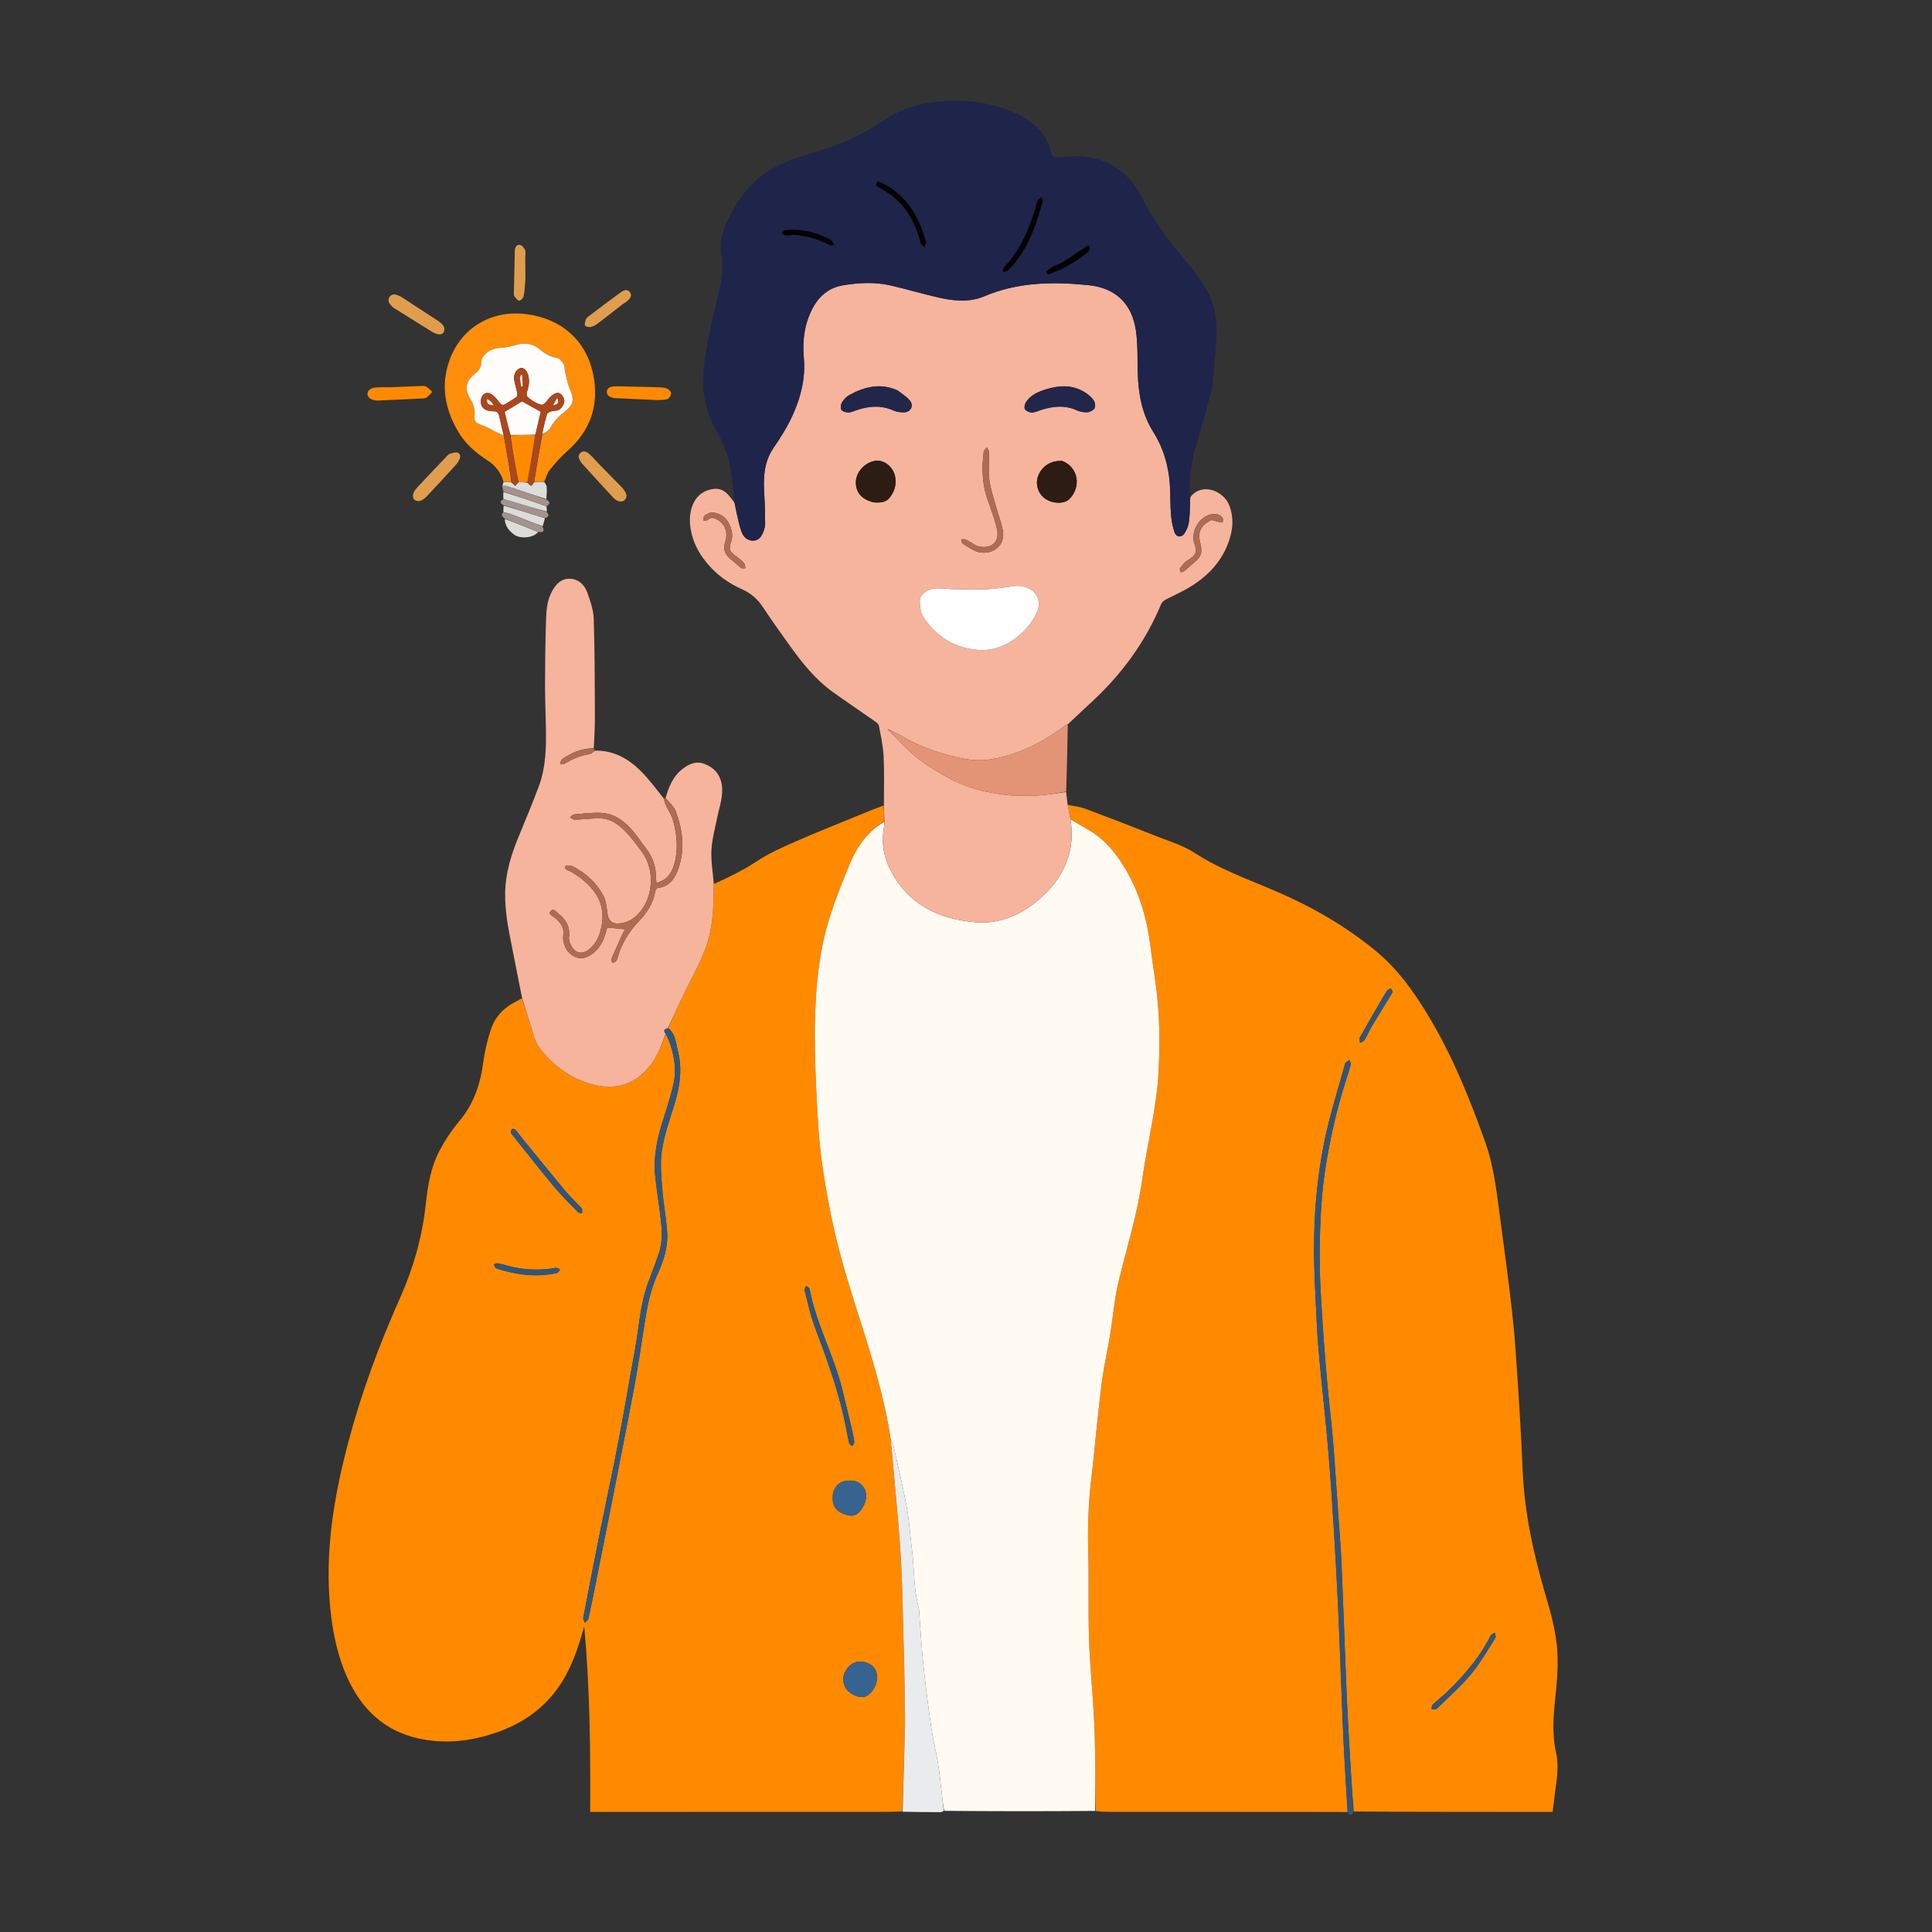 <svg width="2000" height="2000" viewBox="0 0 2000 2000" fill="none" xmlns="http://www.w3.org/2000/svg">
<rect x="0" y="0" width="2000" height="2000" fill="#333333" stroke="none"/>
<g clip-path="url(#clip0_378_2)">
<path d="M738.936 915.118C754.356 908.135 769.486 900.848 783.746 891.407C796.102 883.225 809.969 877.139 823.608 871.123C844.417 861.945 865.606 853.629 886.631 844.939C895.815 841.143 904.99 837.326 914.622 833.951C915.153 839.633 915.231 844.881 915.067 850.373C898.221 860.784 887.493 875.957 880.145 893.395C872.468 911.617 865.161 930.079 859.158 948.903C846.226 989.455 843.582 1031.57 843.564 1073.73C843.551 1103.99 845.174 1134.29 847.041 1164.51C849.115 1198.09 854.689 1231.24 861.609 1264.16C869.872 1303.47 882.419 1341.54 894.518 1379.75C906.078 1416.25 916.506 1453.02 922.204 1491.38C925.39 1527.7 929.114 1563.56 931.716 1599.5C933.552 1624.85 934.129 1650.31 934.797 1675.73C935.72 1710.81 936.791 1745.91 936.693 1781C936.606 1812.41 935.023 1843.82 934.101 1875.23C927.941 1875.37 921.781 1875.64 915.621 1875.64C818.297 1875.67 720.973 1875.66 623.649 1875.66C619.665 1875.66 615.68 1875.66 610.958 1875.66C611.318 1811.23 610.611 1747.44 604.814 1683.56C603.872 1686.77 602.924 1689.97 601.989 1693.18C595.705 1714.74 587.468 1735.4 573.238 1753.1C554.082 1776.92 528.424 1790.34 499.401 1797.87C477.525 1803.54 455.396 1804.55 433.173 1799.62C397.629 1791.72 374.413 1769.3 359.72 1737.01C349.411 1714.34 344.49 1690.3 341.982 1665.67C336.005 1606.96 345.534 1549.89 360.444 1493.44C374.026 1442.01 392.425 1392.31 414.095 1343.75C427.796 1313.05 436.98 1280.9 440.646 1247.43C442.781 1227.93 445.747 1208.65 454.959 1191.21C460.592 1180.55 467.369 1170.22 475.136 1161.01C490.131 1143.23 497.253 1122.8 500.197 1100.12C501.727 1088.34 504.531 1076.55 508.297 1065.27C512.614 1052.35 521.808 1042.92 534.165 1036.8C536.095 1035.85 537.874 1034.59 540.224 1033.47C544.886 1047.12 548.934 1060.82 553.285 1074.42C554.382 1077.85 555.981 1081.33 558.146 1084.18C572.347 1102.87 590.278 1116.48 613.225 1122.54C636.431 1128.67 656.408 1123.32 671.933 1104.37C680.192 1094.3 684.747 1082.28 689.345 1070.3C691.152 1074.25 692.839 1078 694.106 1081.89C698.488 1095.35 700.435 1109.11 697.017 1123.02C694.251 1134.29 690.927 1145.43 687.352 1156.47C681.057 1175.89 676.188 1195.55 678.15 1216.14C679.485 1230.16 681.818 1244.08 683.537 1258.06C685.142 1271.12 686.5 1284.25 682.177 1297.06C678.672 1307.44 674.764 1317.69 670.93 1327.96C662.472 1350.6 661.491 1374.71 657.153 1398.15C651.421 1429.13 646.31 1460.22 640.391 1491.15C634.655 1521.12 628.137 1550.94 622.14 1580.87C615.883 1612.09 609.799 1643.34 603.808 1674.62C603.5 1676.22 604.782 1678.13 605.323 1679.9C606.606 1678.56 608.695 1677.41 609.042 1675.86C611.729 1663.89 614.118 1651.86 616.525 1639.83C621.698 1613.98 626.881 1588.13 631.961 1562.25C640.141 1520.6 648.424 1478.96 656.294 1437.25C659.981 1417.71 662.986 1398.03 665.974 1378.36C669.043 1358.16 672.057 1338.04 680.633 1319.14C686.769 1305.62 691.587 1291.38 690.675 1276.35C689.753 1261.15 686.735 1246.09 685.593 1230.91C684.6 1217.71 683.182 1204.14 685.15 1191.23C687.555 1175.44 692.9 1160.04 697.698 1144.7C703.502 1126.14 706.71 1107.45 701.804 1088.33C699.679 1080.05 699.564 1070.58 691.726 1064.28C698.506 1049.48 704.819 1034.84 712.018 1020.65C720.742 1003.46 730.118 986.606 734.558 967.616C738.599 950.332 738.745 932.723 738.936 915.118ZM873.391 1734.3C872.076 1741.2 873.656 1747.11 879.232 1751.72C885.107 1756.57 893.757 1758.46 898.078 1755.19C904.026 1750.7 907.618 1744.58 907.958 1736.99C908.3 1729.34 904.524 1723.94 897.418 1721.26C887.139 1717.38 877.396 1722.42 873.391 1734.3ZM883.002 1484.44C879.288 1468.95 875.695 1453.43 871.837 1437.98C863.011 1402.63 844.862 1370.31 838.062 1334.29C837.829 1333.05 835.763 1332.16 834.552 1331.11C833.95 1332.6 832.548 1334.3 832.871 1335.55C836.102 1348.07 838.718 1360.86 843.226 1372.93C854.748 1403.77 866.229 1434.59 873.46 1466.79C875.494 1475.85 877.05 1485.02 879.085 1494.08C879.342 1495.23 881.182 1496.02 882.289 1496.97C883.015 1495.69 884.359 1494.4 884.338 1493.13C884.296 1490.51 883.525 1487.91 883.002 1484.44ZM862.346 1545.34C862.206 1547.15 861.95 1548.97 861.946 1550.79C861.925 1560.05 866.769 1565.7 877.032 1568.49C884.063 1570.4 889.287 1567.69 893.723 1559.29C897.036 1553.02 898.355 1546.34 894.205 1539.93C889.704 1532.98 882.58 1531.93 875.182 1533.11C868.752 1534.13 864.583 1538.29 862.346 1545.34ZM539.932 1177.59C537.793 1174.83 535.776 1171.97 533.433 1169.4C532.791 1168.7 530.643 1168.31 530.119 1168.8C529.277 1169.57 528.834 1171.22 528.938 1172.44C529.024 1173.44 530.11 1174.38 530.832 1175.28C544.933 1192.92 558.798 1210.75 573.256 1228.09C581.121 1237.52 589.95 1246.15 598.502 1254.99C599.311 1255.82 601.257 1255.56 602.675 1255.81C602.649 1254.33 602.739 1252.84 602.537 1251.39C602.461 1250.84 601.719 1250.38 601.264 1249.9C595.681 1243.97 589.776 1238.31 584.571 1232.07C569.689 1214.22 555.09 1196.13 539.932 1177.59ZM529.261 1311.29C524.605 1310.07 519.981 1308.71 515.273 1307.75C514.029 1307.5 512.527 1308.5 511.144 1308.93C511.969 1310.3 512.499 1312.45 513.672 1312.89C517.845 1314.47 522.204 1315.6 526.551 1316.65C543.062 1320.66 559.693 1321.54 576.375 1317.89C577.751 1317.59 578.743 1315.53 579.914 1314.29C578.452 1313.64 576.846 1312.21 575.55 1312.45C560.303 1315.28 545.161 1314.81 529.261 1311.29Z" fill="#FF8A00"/>
<path d="M1395.04 1875.78C1380.23 1875.74 1365.42 1875.67 1350.61 1875.66C1283.36 1875.65 1216.11 1875.67 1148.87 1875.64C1144.05 1875.64 1139.22 1875.41 1134.03 1874.73C1133.73 1856.85 1134.03 1839.51 1133.8 1822.19C1133.58 1805.89 1133.11 1789.57 1132.19 1773.29C1130.75 1747.55 1128.12 1721.85 1127.32 1696.08C1126.37 1665.78 1127.35 1635.43 1126.51 1605.13C1125.81 1579.59 1126.79 1554.25 1129.88 1528.92C1131.98 1511.75 1133.46 1494.51 1135.33 1477.31C1137.18 1460.3 1138.78 1443.24 1141.21 1426.3C1143.28 1411.83 1146.6 1397.55 1148.97 1383.12C1152.11 1364.1 1153.53 1344.7 1158.06 1326.04C1166.57 1290.99 1177.51 1256.51 1182.49 1220.66C1187.64 1183.62 1197.35 1147.29 1199.31 1109.75C1200.75 1082.25 1200.63 1054.82 1197.43 1027.47C1195.6 1011.78 1192.95 996.186 1191.05 980.505C1187.71 952.961 1180.44 926.647 1166.65 902.456C1156.48 884.622 1144.09 868.672 1125.62 858.436C1119.66 855.134 1113.93 851.422 1108.05 847.495C1107.08 842.45 1106.15 837.81 1105.22 833.169C1111.19 834.427 1117.42 834.963 1123.07 837.068C1147.53 846.18 1171.89 855.577 1196.14 865.222C1210.05 870.752 1224.84 875.175 1237.2 883.223C1263.73 900.501 1293.29 910.701 1321.93 923.106C1358.94 939.138 1393.61 959.095 1424.74 984.854C1446.45 1002.81 1462.61 1025.34 1477.2 1049.21C1502.7 1090.91 1520.85 1135.77 1537.29 1181.63C1545.74 1205.22 1548.8 1229.32 1551.96 1253.69C1555.47 1280.73 1559.31 1307.74 1562.58 1334.82C1565.07 1355.46 1567.44 1376.14 1568.87 1396.88C1571.74 1438.54 1574.54 1480.22 1576.24 1521.93C1578.12 1567.89 1588.33 1612.08 1601.29 1655.9C1607.29 1676.16 1612.33 1696.76 1612.46 1718.07C1612.53 1729.35 1611.82 1740.7 1610.61 1751.93C1608.38 1772.82 1606.12 1793.57 1610.85 1814.48C1613.99 1828.35 1611.55 1842.31 1609.66 1856.18C1608.83 1862.26 1608.15 1868.36 1607.25 1875.68C1538.97 1875.68 1470.43 1875.68 1401.39 1875.28C1399.63 1854 1398.32 1833.12 1397.12 1812.24C1396.04 1793.5 1394.94 1774.76 1394.12 1756.01C1392.97 1729.77 1392.08 1703.51 1391.06 1677.27C1390.35 1658.99 1389.62 1640.72 1388.87 1622.44C1388.58 1615.64 1388.29 1608.83 1387.82 1602.03C1386.26 1579.34 1384.63 1556.66 1383.01 1533.97C1381.96 1519.23 1381.1 1504.47 1379.77 1489.75C1378.06 1470.75 1375.83 1451.8 1374.08 1432.8C1372.49 1415.61 1371.05 1398.4 1369.9 1381.17C1368.44 1359.14 1366.82 1337.09 1366.24 1315.02C1365.76 1296.74 1366.25 1278.4 1367.13 1260.12C1367.87 1244.72 1369.1 1229.28 1371.35 1214.03C1376.04 1182.31 1383.03 1151.04 1392.66 1120.41C1394.55 1114.39 1396.58 1108.4 1398.17 1102.29C1398.56 1100.8 1397.46 1098.92 1397.04 1097.22C1395.64 1098.24 1394.15 1099.16 1392.9 1100.33C1392.36 1100.83 1392.26 1101.84 1392.04 1102.64C1386.82 1121.18 1381.29 1139.65 1376.45 1158.29C1365.04 1202.25 1360.35 1247.13 1360.31 1292.42C1360.29 1317.84 1361.87 1343.26 1363.08 1368.66C1363.75 1382.92 1364.91 1397.17 1366.24 1411.38C1368.3 1433.52 1370.84 1455.61 1372.9 1477.74C1374.77 1497.9 1376.47 1518.09 1377.88 1538.29C1379.75 1565.13 1381.37 1591.98 1382.9 1618.84C1384.06 1639.08 1385.03 1659.33 1385.89 1679.58C1387 1705.49 1387.9 1731.41 1388.94 1757.32C1389.64 1774.93 1390.28 1792.54 1391.2 1810.14C1392.34 1832.02 1393.75 1853.9 1395.04 1875.78ZM1504.52 1745.02C1501.66 1747.81 1498.88 1750.7 1495.92 1753.38C1491.6 1757.28 1487.03 1760.9 1482.85 1764.95C1481.94 1765.83 1482.25 1767.98 1482 1769.54C1483.43 1769.5 1484.94 1769.7 1486.27 1769.32C1487.31 1769.02 1488.23 1768.08 1489.05 1767.27C1500.38 1756.01 1512.58 1745.47 1522.73 1733.23C1532.31 1721.67 1539.83 1708.37 1547.99 1695.67C1548.79 1694.42 1547.76 1691.98 1547.58 1690.1C1546.09 1691.05 1543.87 1691.65 1543.2 1693.01C1533.54 1712.47 1520.08 1729.08 1504.52 1745.02ZM1439.2 1023.17C1437.99 1024.07 1436.4 1024.73 1435.62 1025.92C1433 1029.94 1430.63 1034.14 1428.22 1038.29C1421.32 1050.19 1414.36 1062.05 1407.7 1074.08C1406.91 1075.49 1407.79 1077.82 1407.9 1079.72C1409.49 1078.71 1411.67 1078.07 1412.54 1076.62C1415.36 1071.95 1417.48 1066.85 1420.27 1062.16C1426.54 1051.61 1433.12 1041.26 1439.4 1030.72C1440.67 1028.58 1443.52 1026.1 1439.2 1023.17Z" fill="#FF8A00"/>
<path d="M1108.1 847.898C1113.93 851.423 1119.66 855.135 1125.62 858.437C1144.09 868.672 1156.48 884.622 1166.65 902.457C1180.44 926.648 1187.71 952.961 1191.05 980.505C1192.95 996.187 1195.6 1011.78 1197.43 1027.47C1200.63 1054.82 1200.75 1082.25 1199.31 1109.75C1197.35 1147.29 1187.64 1183.62 1182.49 1220.66C1177.51 1256.51 1166.57 1290.99 1158.06 1326.04C1153.53 1344.7 1152.11 1364.1 1148.97 1383.12C1146.6 1397.55 1143.28 1411.83 1141.21 1426.3C1138.78 1443.24 1137.18 1460.3 1135.33 1477.31C1133.46 1494.51 1131.98 1511.75 1129.88 1528.92C1126.79 1554.25 1125.81 1579.6 1126.51 1605.13C1127.35 1635.43 1126.37 1665.79 1127.32 1696.08C1128.12 1721.85 1130.75 1747.55 1132.19 1773.3C1133.11 1789.57 1133.58 1805.89 1133.8 1822.19C1134.03 1839.51 1133.73 1856.85 1133.58 1874.65C1081.64 1875.08 1029.78 1875.04 977.454 1874.57C976.323 1868.56 975.661 1862.99 974.993 1857.41C973.756 1847.08 972.861 1836.69 971.189 1826.43C969.146 1813.9 965.963 1801.55 964.145 1789C961.043 1767.58 958.341 1746.1 956.005 1724.59C954.238 1708.31 953.31 1691.95 951.989 1675.63C951.655 1671.5 951.812 1667.24 950.775 1663.29C945.637 1643.73 946.554 1623.53 944.027 1603.7C942.167 1589.11 941.296 1574.35 938.628 1559.92C934.691 1538.63 929.585 1517.55 924.859 1496.41C924.431 1494.5 923.148 1492.78 922.262 1490.97C916.507 1453.02 906.079 1416.25 894.519 1379.75C882.42 1341.54 869.873 1303.47 861.61 1264.16C854.689 1231.24 849.116 1198.09 847.042 1164.51C845.174 1134.29 843.552 1103.99 843.565 1073.73C843.583 1031.57 846.227 989.455 859.159 948.903C865.162 930.079 872.468 911.617 880.146 893.395C887.494 875.957 898.222 860.784 915.274 850.668C915.654 851.863 915.722 853.035 915.495 854.146C912.099 870.735 914.33 886.468 922.221 901.495C940.845 936.964 972.392 951.691 1010.19 954.735C1037.27 956.917 1060.44 945.404 1079.69 927.393C1102.44 906.098 1113.36 879.659 1108.1 847.898Z" fill="#FFFBF2"/>
<path d="M1108.05 847.495C1113.36 879.659 1102.44 906.097 1079.69 927.393C1060.44 945.404 1037.27 956.917 1010.18 954.735C972.391 951.691 940.845 936.964 922.22 901.495C914.33 886.467 912.099 870.735 915.494 854.145C915.722 853.034 915.654 851.863 915.517 850.424C915.232 844.881 915.153 839.632 915.026 833.861C914.965 816.737 915.541 800.109 914.732 783.547C914.201 772.697 911.891 761.901 909.829 751.187C909.44 749.168 906.663 747.361 904.645 745.945C890.366 735.928 875.834 726.265 861.699 716.051C844.088 703.325 830.684 686.531 818.101 669.097C808.293 655.51 798.597 641.827 789.346 627.86C783.789 619.47 776.526 613.701 767.487 609.657C756.159 604.588 745.98 597.788 737.249 588.853C724.679 575.989 716.083 561.072 714.379 542.962C713.088 529.245 717.608 512.357 732.97 507.41C742.486 504.345 749.319 506.211 755.461 514.112C756.887 515.948 758.283 517.806 760.205 520.145C761.168 523.426 761.458 526.256 762.104 529.001C763.811 536.246 765.1 543.665 767.658 550.609C769.607 555.9 774.037 560.123 780.204 559.659C786.519 559.183 789.157 553.941 790.92 548.509C791.53 546.629 792.079 544.612 792.057 542.665C791.952 533.365 791.942 524.047 791.339 514.772C790.181 496.959 789.941 479.412 800.667 463.805C808.295 452.707 815.373 441.361 820.918 428.97C829.305 410.229 833.933 390.915 832.124 370.394C830.692 354.154 832.276 338.433 839.019 323.531C845.6 308.987 855.883 298.263 872.275 295.434C889.1 292.53 906.08 291.743 922.864 295.693C938.393 299.347 953.738 303.786 969.262 307.468C985.818 311.395 1002.77 313.547 1018.89 306.718C1053.82 291.924 1090.18 291.455 1126.84 295.199C1155.04 298.079 1172.03 314.538 1175.96 342.685C1177.99 357.249 1177.34 372.193 1177.83 386.968C1178.52 408.225 1182.33 428.837 1193.81 447.002C1204.25 463.525 1209.47 481.413 1210.96 500.553C1211.77 510.989 1211.32 521.524 1212.13 531.961C1212.63 538.345 1213.76 544.856 1215.84 550.887C1217.69 556.287 1223.06 556.843 1226.22 552.088C1228.61 548.5 1230.35 544.018 1230.87 539.751C1231.86 531.529 1231.78 523.177 1232.15 514.879C1243.74 498.859 1267.05 507.873 1272.82 523.777C1276.76 534.662 1276.56 545.518 1273.32 556.511C1266.05 581.134 1249.46 597.819 1227.73 610.039C1220.77 613.948 1213.41 617.118 1206.37 620.883C1204.63 621.816 1202.79 623.49 1202.06 625.263C1185.36 665.471 1160.04 699.449 1127.99 728.642C1120.52 735.445 1113.27 742.489 1105.46 749.745C1104.25 750.337 1103.35 750.432 1102.75 750.901C1084.82 764.733 1065.28 775.51 1043.52 781.958C1029.43 786.131 1015.08 788.489 1000.38 785.868C976.323 781.578 953.511 773.813 932.386 761.306C928.16 758.804 923.474 757.082 918.952 754.853C918.812 754.655 918.721 754.605 918.63 754.554C918.753 754.703 918.876 754.851 919.138 755.306C929.262 765.314 938.495 775.989 949.438 784.451C961.041 793.422 973.797 801.226 986.907 807.84C1003.11 816.015 1020.87 820.335 1038.85 822.604C1049.83 823.99 1061.07 824.091 1072.15 823.611C1082.69 823.154 1093.16 821.193 1103.66 819.893C1104.13 824.026 1104.61 828.159 1105.15 832.731C1106.15 837.81 1107.08 842.45 1108.05 847.495ZM1051.91 606.581C1042.22 607.74 1032.56 609.434 1022.83 609.919C1011.26 610.496 999.644 610.14 988.05 609.978C981.917 609.893 975.786 609.024 969.663 609.109C960.152 609.242 951.933 615.336 952.176 622.79C952.358 628.377 953.183 634.866 956.183 639.279C969.79 659.296 988.767 671.236 1013.29 672.853C1040.97 674.678 1064.78 653.459 1073.57 633.469C1078.66 621.879 1072.77 610.697 1060.55 607.447C1058.02 606.774 1055.33 606.689 1051.91 606.581ZM1084.18 402.674C1075.27 405.275 1066.7 408.588 1061.69 417.075C1060.61 418.907 1060.09 422.466 1061.14 423.816C1062.57 425.67 1065.76 427.077 1068.17 427.038C1071.36 426.986 1074.53 425.377 1077.69 424.387C1090.03 420.523 1102.25 419.08 1114.61 424.713C1117.97 426.243 1122.07 427.042 1125.72 426.752C1128.42 426.538 1132.16 424.592 1133.2 422.368C1134.25 420.149 1133.43 415.911 1131.8 413.83C1129.12 410.402 1125.45 407.437 1121.64 405.269C1109.96 398.635 1097.54 398.665 1084.18 402.674ZM929.245 404.199C911.669 396.126 895.145 400.224 879.235 408.927C876.165 410.606 873.455 413.602 871.606 416.62C870.367 418.642 869.869 422.475 871.004 424.217C872.172 426.01 875.716 426.946 878.237 426.978C880.927 427.013 883.667 425.641 886.333 424.729C899.125 420.353 911.8 419.126 924.655 424.849C928.02 426.347 932.072 426.932 935.791 426.87C942.741 426.753 946.272 420.021 941.936 414.669C938.7 410.675 933.959 407.901 929.245 404.199ZM904.837 520.08C910.794 520.506 916.77 520.332 920.884 515.302C925.819 509.268 927.998 502.11 926.802 494.316C925.112 483.302 915.04 475.367 905.427 477.141C894.963 479.072 886.223 488.878 885.994 498.944C885.749 509.721 892.142 517.217 904.837 520.08ZM1099.77 477.19C1089.49 476.269 1080.17 481.401 1075.64 490.483C1071.27 499.212 1073.59 509.63 1081.22 515.653C1088.58 521.457 1101.55 522.301 1107.2 516.443C1119.4 503.803 1116.33 484.052 1099.77 477.19ZM1010.75 564.974C1007.19 562.851 1003.71 560.571 1000.03 558.69C998.72 558.02 996.914 558.317 995.333 558.173C995.64 559.714 995.432 562.112 996.337 562.656C1001.83 565.958 1007.27 570.197 1013.31 571.58C1026.41 574.579 1041.57 565.827 1037.99 548.429C1036.3 540.184 1033.24 532.229 1031 524.086C1028.51 515.016 1025.3 505.999 1024.16 496.743C1023 487.296 1024.08 477.585 1023.9 467.994C1023.87 466.386 1022.44 464.805 1021.65 463.211C1020.5 464.628 1018.53 465.94 1018.33 467.478C1016.31 483.421 1016.53 499.269 1021.54 514.75C1025.02 525.484 1029.33 536.015 1031.92 546.956C1035.35 561.45 1025.82 569.555 1010.75 564.974ZM1254.21 538.289C1256.75 538.98 1259.27 539.727 1261.83 540.34C1263.09 540.643 1264.41 540.699 1265.7 540.866C1265.77 539.405 1266.43 537.596 1265.81 536.543C1263.39 532.452 1258.4 531.243 1252.98 532.586C1240.67 535.635 1232.16 551.221 1236.58 563.278C1239.44 571.084 1238.03 574.133 1231.24 578.879C1229.88 579.83 1228.28 580.536 1227.14 581.69C1225.05 583.787 1222.99 585.989 1221.41 588.461C1220.89 589.272 1221.88 591.054 1222.19 592.392C1223.47 592.021 1225.03 591.99 1226 591.216C1229.32 588.544 1232.31 585.44 1235.66 582.815C1243.21 576.915 1245.06 571.974 1242.7 562.918C1239.55 550.796 1242.54 544.06 1254.21 538.289ZM771.655 588.145C771.184 586.342 771.235 584.078 770.134 582.833C767.85 580.253 765.106 578.001 762.281 575.993C755.289 571.023 754.194 569.15 756.831 561.084C759.229 553.753 757.398 547.15 754.122 540.964C750.734 534.565 744.514 531.196 737.518 530.46C734.818 530.176 731.605 532.198 729.106 533.882C728.147 534.529 728.527 537.163 728.297 538.892C729.861 538.68 732.007 539.038 732.88 538.148C735.522 535.454 738.174 535.858 741.078 537.163C749.838 541.097 753.856 550.101 751.056 559.467C748.316 568.63 749.912 573.786 756.909 579.291C760.406 582.043 763.6 585.184 767.126 587.895C768.089 588.635 769.759 588.455 771.655 588.145Z" fill="#F6B49C"/>
<path d="M1232.09 514.424C1231.78 523.177 1231.86 531.529 1230.87 539.751C1230.35 544.018 1228.61 548.5 1226.22 552.088C1223.06 556.842 1217.69 556.286 1215.84 550.887C1213.76 544.856 1212.63 538.345 1212.13 531.961C1211.32 521.524 1211.77 510.989 1210.96 500.552C1209.47 481.413 1204.25 463.525 1193.81 447.001C1182.33 428.837 1178.52 408.225 1177.83 386.968C1177.34 372.193 1177.99 357.249 1175.96 342.684C1172.03 314.538 1155.04 298.079 1126.84 295.199C1090.18 291.455 1053.82 291.924 1018.89 306.718C1002.77 313.546 985.818 311.395 969.262 307.468C953.739 303.786 938.394 299.347 922.865 295.692C906.081 291.743 889.1 292.53 872.276 295.434C855.884 298.263 845.601 308.987 839.02 323.53C832.277 338.433 830.693 354.154 832.125 370.394C833.934 390.915 829.306 410.229 820.919 428.97C815.374 441.36 808.295 452.707 800.668 463.805C789.942 479.411 790.181 496.958 791.339 514.772C791.942 524.047 791.953 533.365 792.058 542.665C792.08 544.612 791.53 546.629 790.921 548.509C789.158 553.941 786.52 559.183 780.204 559.658C774.038 560.123 769.608 555.9 767.658 550.608C765.1 543.665 763.812 536.246 762.105 529.001C761.459 526.256 761.169 523.426 760.488 520.34C757.903 502.613 758.122 484.717 751.829 467.991C748.797 459.934 745.175 451.992 740.885 444.537C728.636 423.25 726.317 400.774 729.079 376.634C732.179 349.531 739.428 323.454 745.31 297.017C747.789 285.873 748.675 274.606 746.749 263.305C744.947 252.728 746.713 242.74 751.036 233.131C762.635 207.346 778.365 184.649 804.402 171.968C819.22 164.751 835.351 160.048 851.172 155.117C873.883 148.039 894.902 138.179 914.678 124.66C930.627 113.758 949.17 107.563 968.711 105.502C996.994 102.518 1024.56 105.163 1050.76 116.861C1068.99 124.999 1083.08 137.205 1088.03 157.644C1088.89 161.195 1091.49 162.991 1094.99 162.913C1098.96 162.824 1102.92 162.142 1106.89 161.91C1136.66 160.171 1160.58 170.576 1177.23 195.965C1178.68 198.188 1180.24 200.384 1181.38 202.772C1194.27 229.788 1212.77 252.849 1231.91 275.547C1244.22 290.151 1254.73 306.12 1258.1 325.325C1259.66 334.189 1259.45 343.503 1258.96 352.555C1258.13 367.985 1256.52 383.376 1255.07 398.768C1254.77 402.056 1253.98 405.334 1253.09 408.526C1247.83 427.386 1242.63 446.263 1237.11 465.047C1232.4 481.077 1231.25 497.405 1232.09 514.424ZM1072.8 212.276C1065.77 235.882 1056.72 258.424 1039.34 276.687C1038.33 277.748 1038.6 280.03 1038.28 281.743C1040.03 281.185 1042.26 281.131 1043.45 279.99C1056.11 267.895 1064.11 252.766 1070.43 236.748C1074.01 227.658 1076.66 218.189 1079.45 208.809C1079.83 207.524 1078.6 205.758 1078.11 204.215C1076.79 205.201 1075.15 205.963 1074.22 207.239C1073.4 208.362 1073.37 210.058 1072.8 212.276ZM937.022 207.507C930.221 200.1 922.683 193.659 913.329 189.656C911.365 188.816 908.968 186.47 907.385 189.738C905.919 192.762 908.753 193.32 910.776 194.566C916.264 197.946 921.979 201.187 926.766 205.428C940.791 217.853 948.513 234.023 953.123 251.925C953.522 253.475 955.634 254.583 956.95 255.896C957.56 254.223 959.014 252.334 958.65 250.909C954.624 235.155 948.412 220.417 937.022 207.507ZM863.976 253.365C862.44 251.495 861.281 248.907 859.308 247.869C844.905 240.301 829.581 236.529 813.233 238.122C811.76 238.265 810.449 240.071 809.063 241.105C810.681 242.037 812.248 243.629 813.926 243.757C817.014 243.992 820.21 242.898 823.287 243.179C835.464 244.291 846.997 247.714 857.897 253.355C859.531 254.201 861.77 253.878 863.976 253.365ZM1098 272.525C1094.96 273.871 1091.79 274.986 1088.93 276.635C1086.6 277.974 1082.57 280.799 1082.86 281.511C1084.79 286.254 1088.15 282.791 1090.71 281.867C1103.99 277.077 1115.79 269.664 1126.58 260.656C1127.69 259.722 1128.54 256.99 1127.99 255.823C1126.71 253.135 1124.97 254.907 1123.22 256.082C1115.1 261.538 1106.86 266.824 1098 272.525Z" fill="#1F244A"/>
<path d="M738.898 914.685C738.745 932.723 738.599 950.332 734.558 967.616C730.118 986.606 720.742 1003.46 712.018 1020.65C704.819 1034.84 698.506 1049.48 691.359 1064.34C686.948 1065.4 686.818 1067.38 689.032 1070.17C684.747 1082.28 680.192 1094.3 671.933 1104.37C656.408 1123.32 636.431 1128.66 613.225 1122.54C590.278 1116.48 572.347 1102.87 558.146 1084.18C555.981 1081.33 554.382 1077.85 553.285 1074.42C548.934 1060.82 544.886 1047.12 540.465 1033.21C536.683 1014.73 533.317 996.457 529.595 978.26C525.93 960.343 522.621 942.436 522.95 924.015C523.317 903.526 529.272 884.486 537.007 865.791C544.122 848.594 551.277 831.399 557.777 813.965C565.353 793.643 565.541 772.304 565.059 750.958C564.724 736.16 564.188 721.36 564.229 706.562C564.287 685.432 564.518 664.294 565.223 643.178C565.56 633.111 565.96 622.856 570.719 613.523C574.585 605.943 579.792 599.335 588.896 599.124C598.467 598.902 604.942 605.139 608.005 613.495C611.223 622.276 614.35 631.64 614.649 640.843C615.718 673.77 615.663 706.736 615.835 739.689C615.895 751.153 615.38 762.621 614.629 774.534C602.152 774.692 591.727 779.187 582.102 785.759C580.763 786.673 580.478 789.131 579.705 790.874C581.6 790.684 583.88 791.109 585.324 790.202C593.033 785.357 601.179 781.989 610.261 780.688C612.293 780.397 614.067 778.311 615.96 777.052C635.052 776.654 650.381 785.264 663.313 798.156C671.86 806.677 679.101 816.507 686.997 826.474C687.783 829.315 688.313 831.52 689.256 833.532C691.703 838.758 695.164 843.663 696.718 849.123C700.042 860.807 701.572 872.874 699.933 885.042C698.675 894.382 696.275 903.472 688.585 909.83C686.28 911.736 683.08 912.559 679.7 914.156C679.361 911.66 679.102 910.694 679.119 909.733C679.328 897.998 676.01 887.478 668.717 878.181C664.203 872.428 660.268 866.204 655.565 860.62C646.97 850.413 636.531 842.423 622.828 841.506C613.314 840.87 603.644 842.268 594.073 843.096C592.658 843.219 591.404 845.215 590.075 846.344C591.787 847.113 593.525 848.59 595.207 848.53C603.653 848.231 612.084 847.107 620.521 847.103C627.427 847.099 633.802 849.562 639.488 853.787C649.831 861.473 656.953 871.876 664.554 882.015C677.216 898.906 676.31 924.767 664.831 941.062C658.552 949.975 650.121 956.037 638.58 956.02C633.059 956.011 629.701 951.871 628.956 946.528C628.024 939.849 627.491 932.584 624.415 926.842C617.37 913.694 606.436 903.83 593.152 896.928C590.949 895.783 585.806 895.567 585.443 896.404C583.588 900.684 588.147 900.703 590.453 902.034C610.792 913.786 627.326 931.197 623.083 956.72C621.396 966.869 618.084 976.045 609.823 982.745C603.468 987.898 596.702 987.303 592.212 980.516C590.236 977.529 588.628 973.301 589.05 969.91C590.371 959.301 585.823 951.821 578.007 945.76C575.779 944.032 573.068 939.687 570.181 942.983C566.994 946.622 572.012 948.213 574.14 949.895C580.276 954.746 584.388 960.309 583.011 968.641C582.796 969.938 582.83 971.321 583.005 972.63C584.032 980.32 587.409 986.544 594.556 990.176C601.374 993.641 607.5 991.57 613.2 987.413C620.535 982.065 624.454 974.466 626.968 965.997C627.654 963.684 628.263 961.349 628.561 960.271C635.322 960.9 641.252 961.452 647.195 962.005C646.688 962.831 645.693 964.138 645.025 965.594C640.88 974.634 636.725 983.672 632.831 992.82C632.402 993.829 633.606 995.533 634.053 996.915C635.375 996.236 637.071 995.858 637.921 994.799C638.905 993.573 639.224 991.773 639.697 990.182C643.865 976.156 651.522 963.898 661.427 953.59C670.076 944.589 676.151 934.954 678.339 922.737C678.578 921.399 679.903 919.308 680.904 919.197C693.034 917.862 698.666 909.376 702.214 899.325C709.3 879.254 706.768 859.232 699.562 839.834C697.629 834.63 692.608 830.574 689.005 825.99C692.322 814.703 696.569 803.882 706.167 796.305C712.899 790.99 720.403 787.419 729.182 790.753C739.031 794.493 745.331 801.284 747.131 812.133C749.089 823.94 744.794 834.714 742.552 845.864C740.268 857.228 737.101 868.587 736.479 880.065C735.866 891.385 737.956 902.852 738.898 914.685Z" fill="#F6B49C"/>
<path d="M521.259 498.735C518.532 489.409 513.13 482.05 504.946 476.806C492.597 468.894 481.704 459.475 474.211 446.665C460.608 423.411 455.987 398.868 465.307 372.969C477.488 339.118 508.921 320.541 545.063 325.226C581.267 329.919 607.121 352.54 614.177 388.122C620.331 419.162 611.378 445.881 587.064 467.106C580.346 472.97 574.436 479.874 568.821 486.838C566.344 489.911 565.527 494.324 563.429 498.52C559.585 498.973 556.268 499.035 552.929 498.648C555.614 482.107 558.32 466.016 561.376 449.896C564.452 447.558 568.162 445.769 569.706 442.838C573.327 435.963 578.499 430.88 584.512 426.249C593.844 419.062 594.64 413.361 589.931 402.779C587.427 397.153 586.46 390.828 584.957 384.78C584.319 382.213 584.76 379.142 583.495 377.027C581.921 374.395 579.328 371.009 576.754 370.601C569.785 369.496 564.288 366.245 559.132 361.892C551.092 355.105 542.181 354.421 532.413 357.567C528.063 358.969 523.397 359.739 518.826 360.023C512.575 360.412 506.895 362.118 502.469 366.427C500.378 368.462 498.215 371.714 498.253 374.383C498.339 380.34 495.657 383.911 491.264 387.278C482.476 394.014 480.663 403.078 486.504 412.345C490.133 418.103 491.935 423.852 491.248 430.707C490.673 436.433 493.184 438.335 498.741 440.049C503.181 441.418 507.22 444.083 511.438 446.17C514.777 447.822 518.117 449.47 521.641 451.442C524.494 467.518 527.163 483.272 529.398 499.015C526.396 498.914 523.828 498.824 521.259 498.735Z" fill="#FF8E0A"/>
<path d="M922.205 1491.38C923.149 1492.78 924.431 1494.5 924.859 1496.41C929.585 1517.55 934.692 1538.63 938.628 1559.92C941.297 1574.35 942.168 1589.11 944.027 1603.7C946.555 1623.53 945.638 1643.73 950.776 1663.29C951.812 1667.24 951.656 1671.5 951.99 1675.63C953.311 1691.95 954.238 1708.31 956.005 1724.59C958.342 1746.1 961.044 1767.58 964.145 1789C965.964 1801.55 969.147 1813.9 971.189 1826.43C972.862 1836.69 973.757 1847.08 974.994 1857.41C975.661 1862.99 976.323 1868.56 976.984 1874.57C975.877 1875.32 974.773 1875.93 973.669 1875.93C960.69 1875.92 947.71 1875.81 934.416 1875.48C935.025 1843.82 936.608 1812.41 936.695 1781C936.792 1745.91 935.721 1710.81 934.799 1675.73C934.13 1650.31 933.553 1624.85 931.717 1599.5C929.115 1563.56 925.392 1527.7 922.205 1491.38Z" fill="#E9EBED"/>
<path d="M919.139 755.306C923.474 757.081 928.161 758.804 932.386 761.306C953.511 773.813 976.323 781.578 1000.38 785.868C1015.08 788.489 1029.44 786.13 1043.52 781.958C1065.28 775.509 1084.82 764.732 1102.75 750.9C1103.35 750.432 1104.25 750.337 1105.35 750.084C1105.05 773.085 1104.4 796.07 1103.71 819.474C1093.16 821.193 1082.69 823.154 1072.15 823.61C1061.07 824.09 1049.83 823.99 1038.85 822.604C1020.87 820.335 1003.11 816.014 986.908 807.84C973.798 801.225 961.042 793.422 949.439 784.451C938.495 775.988 929.263 765.313 919.139 755.306Z" fill="#E39476"/>
<path d="M1395.12 1876.14C1393.75 1853.9 1392.34 1832.02 1391.2 1810.14C1390.28 1792.54 1389.64 1774.93 1388.94 1757.32C1387.9 1731.41 1387 1705.49 1385.89 1679.58C1385.03 1659.33 1384.06 1639.08 1382.9 1618.84C1381.36 1591.98 1379.75 1565.13 1377.88 1538.29C1376.47 1518.09 1374.77 1497.9 1372.89 1477.74C1370.84 1455.61 1368.3 1433.52 1366.24 1411.38C1364.91 1397.17 1363.75 1382.92 1363.08 1368.66C1361.87 1343.26 1360.28 1317.84 1360.31 1292.42C1360.35 1247.13 1365.04 1202.25 1376.45 1158.29C1381.29 1139.65 1386.81 1121.18 1392.04 1102.64C1392.26 1101.84 1392.36 1100.83 1392.89 1100.33C1394.15 1099.16 1395.64 1098.24 1397.04 1097.22C1397.45 1098.92 1398.56 1100.8 1398.17 1102.29C1396.58 1108.4 1394.55 1114.39 1392.66 1120.41C1383.03 1151.04 1376.04 1182.31 1371.35 1214.03C1369.1 1229.28 1367.87 1244.72 1367.13 1260.12C1366.25 1278.4 1365.75 1296.74 1366.24 1315.02C1366.82 1337.09 1368.44 1359.14 1369.9 1381.17C1371.05 1398.4 1372.49 1415.61 1374.08 1432.8C1375.83 1451.8 1378.06 1470.75 1379.77 1489.75C1381.1 1504.47 1381.96 1519.23 1383.01 1533.97C1384.63 1556.66 1386.26 1579.34 1387.82 1602.03C1388.29 1608.83 1388.58 1615.64 1388.86 1622.44C1389.62 1640.72 1390.35 1658.99 1391.06 1677.27C1392.08 1703.51 1392.97 1729.77 1394.12 1756.01C1394.94 1774.76 1396.04 1793.5 1397.12 1812.24C1398.32 1833.12 1399.63 1854 1400.93 1875.33C1399.02 1880 1398.2 1880.1 1395.12 1876.14Z" fill="#2F557B"/>
<path d="M688.691 826.09C692.609 830.573 697.63 834.63 699.563 839.833C706.769 859.231 709.301 879.253 702.215 899.325C698.667 909.375 693.035 917.862 680.905 919.197C679.904 919.307 678.579 921.398 678.34 922.736C676.152 934.953 670.077 944.589 661.428 953.589C651.523 963.897 643.866 976.155 639.698 990.181C639.225 991.772 638.906 993.573 637.922 994.799C637.072 995.857 635.376 996.236 634.054 996.915C633.607 995.533 632.403 993.828 632.832 992.819C636.726 983.671 640.882 974.634 645.027 965.594C645.694 964.137 646.689 962.83 647.196 962.004C641.253 961.451 635.323 960.9 628.562 960.271C628.264 961.348 627.655 963.684 626.969 965.996C624.455 974.466 620.536 982.065 613.201 987.413C607.501 991.569 601.375 993.64 594.557 990.175C587.41 986.543 584.033 980.32 583.006 972.63C582.831 971.32 582.797 969.937 583.012 968.64C584.389 960.309 580.277 954.745 574.141 949.895C572.013 948.213 566.995 946.621 570.182 942.982C573.069 939.686 575.78 944.031 578.008 945.759C585.824 951.821 590.372 959.301 589.051 969.909C588.629 973.3 590.237 977.528 592.213 980.515C596.703 987.302 603.469 987.897 609.824 982.744C618.085 976.045 621.397 966.869 623.084 956.72C627.327 931.197 610.793 913.785 590.454 902.034C588.148 900.702 583.589 900.683 585.444 896.404C585.807 895.566 590.95 895.782 593.153 896.927C606.437 903.83 617.371 913.693 624.416 926.842C627.492 932.583 628.025 939.849 628.957 946.528C629.702 951.87 633.06 956.011 638.582 956.019C650.122 956.037 658.553 949.975 664.832 941.061C676.311 924.766 677.217 898.905 664.555 882.015C656.954 871.876 649.832 861.472 639.489 853.787C633.803 849.561 627.428 847.099 620.522 847.102C612.085 847.106 603.654 848.231 595.208 848.53C593.526 848.589 591.788 847.112 590.076 846.344C591.405 845.214 592.659 843.218 594.074 843.095C603.645 842.267 613.315 840.87 622.829 841.506C636.532 842.422 646.971 850.412 655.566 860.619C660.269 866.204 664.204 872.427 668.718 878.18C676.011 887.478 679.329 897.997 679.12 909.732C679.103 910.693 679.362 911.659 679.701 914.156C683.081 912.558 686.281 911.736 688.586 909.83C696.277 903.472 698.676 894.382 699.934 885.041C701.573 872.874 700.043 860.806 696.719 849.123C695.165 843.662 691.704 838.758 689.257 833.532C688.314 831.52 687.784 829.315 687.076 826.833C687.516 826.375 687.946 826.282 688.691 826.09Z" fill="#AE6C51"/>
<path d="M644.632 505.438C645.165 506.108 645.477 506.499 645.753 506.913C648.03 510.33 650.296 513.847 646.629 517.638C644.049 520.305 638.845 519.453 635.087 515.426C624.099 503.65 613.292 491.705 602.423 479.819C601.977 479.331 601.558 478.797 601.228 478.225C599.428 475.112 597.573 471.693 600.922 468.747C603.959 466.076 607.484 467.605 609.965 469.856C614.008 473.523 617.514 477.775 621.334 481.694C628.989 489.55 636.704 497.348 644.632 505.438Z" fill="#EBA450" fill-opacity="0.94"/>
<path d="M454.311 332.698C458.065 335.701 461.625 338.678 459.374 343.719C457.911 346.995 452.841 346.879 447.24 343.443C434.051 335.353 420.963 327.097 407.851 318.881C407.015 318.357 406.235 317.686 405.57 316.955C403.02 314.151 400.56 311.11 403.334 307.267C405.9 303.713 409.498 304.656 412.839 306.077C414.661 306.852 416.356 307.965 418.028 309.05C430.035 316.845 442.022 324.672 454.311 332.698Z" fill="#EBA450" fill-opacity="0.94"/>
<path d="M471.143 482.085C461.313 492.757 451.81 503.242 442.1 513.533C440.113 515.639 437.554 517.606 434.876 518.52C433.09 519.13 429.909 518.425 428.673 517.088C427.459 515.776 427.208 512.692 427.817 510.799C428.591 508.394 430.422 506.186 432.206 504.274C441.858 493.925 451.62 483.679 461.389 473.44C462.759 472.004 464.18 470.155 465.918 469.636C468.693 468.808 472.572 467.679 474.507 468.941C477.741 471.05 476.211 474.914 474.46 477.902C473.628 479.322 472.43 480.528 471.143 482.085Z" fill="#EBA450" fill-opacity="0.94"/>
<path d="M403.988 400.858C414.774 400.424 425.06 399.953 435.351 399.591C437.32 399.522 439.64 399.3 441.203 400.191C443.579 401.546 445.435 403.813 447.513 405.693C445.405 407.754 443.591 410.355 441.099 411.707C439.075 412.804 436.243 412.519 433.76 412.644C419.826 413.344 405.888 413.983 391.952 414.639C391.453 414.663 390.953 414.669 390.455 414.657C384.654 414.519 380.45 411.614 380.409 407.721C380.369 403.977 384.053 401.298 390.019 401.026C394.503 400.821 399 400.903 403.988 400.858Z" fill="#FF8A00"/>
<path d="M680.546 414.143C665.664 413.451 651.227 412.806 636.789 412.154C636.292 412.131 635.789 412.084 635.302 411.986C631.679 411.258 628.108 409.876 628.183 405.655C628.255 401.62 631.889 400.217 635.285 400.009C640.229 399.705 645.213 400.034 650.179 400.14C660.814 400.365 671.451 400.54 682.081 400.913C685.031 401.017 688.186 401.224 690.821 402.367C692.595 403.136 694.724 405.647 694.697 407.348C694.665 409.333 692.863 412.357 691.11 413.014C688.024 414.172 684.393 413.875 680.546 414.143Z" fill="#FF8A00"/>
<path d="M543.915 288.969C543.375 295.219 543.157 301.045 542.043 306.694C541.674 308.565 538.911 311.345 537.4 311.249C535.645 311.137 533.898 308.447 532.482 306.617C531.869 305.824 531.939 304.38 531.962 303.237C532.25 288.689 532.565 274.142 532.924 259.597C533.006 256.251 534.621 253.112 537.982 253.491C540.07 253.726 542.517 256.504 543.544 258.723C544.488 260.763 543.737 263.584 543.75 266.06C543.791 273.532 543.841 281.003 543.915 288.969Z" fill="#EBA450" fill-opacity="0.94"/>
<path d="M630.504 311.494C634.956 308.239 639.105 305.175 643.299 302.174C646.121 300.155 649.278 299.291 651.816 302.192C654.438 305.188 652.835 308.321 650.479 310.626C648.382 312.678 645.655 314.071 643.308 315.887C635.422 321.989 627.634 328.22 619.688 334.244C617.462 335.932 614.961 337.619 612.327 338.292C610.265 338.819 606.66 338.528 605.818 337.241C604.842 335.75 605.738 332.611 606.585 330.493C607.203 328.948 608.945 327.75 610.381 326.651C616.957 321.623 623.601 316.684 630.504 311.494Z" fill="#EBA450" fill-opacity="0.94"/>
<path d="M552.951 499.097C556.268 499.035 559.585 498.973 563.346 498.897C564.53 500.544 565.782 502.166 565.909 503.873C566.214 507.95 565.99 512.066 565.588 516.578C551.643 512.343 538.102 507.657 524.514 503.113C523.196 502.672 521.585 503.11 520.109 503.14C520.429 501.921 520.748 500.702 521.163 499.109C523.828 498.824 526.396 498.914 529.484 499.384C531.158 500.831 532.313 501.899 533.467 502.966C534.435 501.716 535.402 500.466 536.794 499.192C540.112 499.222 543.007 499.276 546.007 499.66C547.382 500.978 548.827 502.907 549.875 502.711C551.083 502.485 551.941 500.384 552.951 499.097Z" fill="#DCDCDB"/>
<path d="M556.993 550.742C552.662 556.675 538.823 558.352 532.161 553.37C526.901 549.436 522.7 544.54 522.547 537.178C534.313 541.482 545.653 546.112 556.993 550.742Z" fill="#DCDCDB"/>
<path d="M564.088 536.419C563.463 539.098 562.837 541.777 561.693 544.724C550.635 540.79 540.12 536.524 529.539 532.432C526.84 531.388 523.928 530.894 521.113 530.147C521.079 528.077 521.044 526.007 521.37 523.509C535.849 527.527 549.969 531.973 564.088 536.419Z" fill="#DCDCDB"/>
<path d="M519.992 503.435C521.584 503.11 523.196 502.672 524.513 503.112C538.101 507.656 551.642 512.342 565.557 517.051C568.873 519.031 570.468 521.099 565.975 523.887C550.577 518.948 535.858 513.885 521.139 508.821C520.718 507.124 520.297 505.427 519.992 503.435Z" fill="#A4938A"/>
<path d="M564.442 536.319C549.971 531.973 535.851 527.527 521.353 523.067C518.278 521.282 516.621 519.383 520.915 516.785C523.711 517.301 525.809 517.816 527.874 518.442C540.578 522.294 553.275 526.171 565.975 530.04C568.187 532.598 569 534.889 564.442 536.319Z" fill="#A4938A"/>
<path d="M565.976 529.614C553.275 526.171 540.578 522.294 527.874 518.442C525.809 517.816 523.711 517.301 521.22 516.617C520.889 514.233 520.967 511.969 521.092 509.263C535.859 513.885 550.578 518.948 565.674 524.053C566.026 525.792 566.001 527.49 565.976 529.614Z" fill="#DCDCDB"/>
<path d="M520.935 530.398C523.929 530.894 526.841 531.388 529.54 532.432C540.122 536.524 550.636 540.79 561.534 545.065C563.757 549.956 563.07 550.919 557.401 550.805C545.653 546.112 534.313 541.482 522.615 536.78C520.333 535.042 518.127 533.444 520.935 530.398Z" fill="#A4938A"/>
<path d="M615.839 776.8C614.067 778.311 612.293 780.397 610.261 780.688C601.179 781.989 593.033 785.357 585.324 790.202C583.88 791.11 581.6 790.685 579.705 790.874C580.478 789.131 580.763 786.673 582.102 785.759C591.727 779.187 602.152 774.692 614.585 774.999C615.267 775.528 615.492 776.038 615.839 776.8Z" fill="#AE6C51"/>
<path d="M689.346 1070.3C686.818 1067.38 686.948 1065.4 691.286 1064.71C699.565 1070.58 699.679 1080.05 701.805 1088.33C706.71 1107.45 703.502 1126.14 697.699 1144.7C692.9 1160.04 687.556 1175.44 685.15 1191.23C683.182 1204.14 684.601 1217.71 685.594 1230.9C686.736 1246.09 689.754 1261.15 690.676 1276.35C691.588 1291.38 686.769 1305.62 680.633 1319.14C672.058 1338.04 669.044 1358.16 665.975 1378.36C662.987 1398.03 659.982 1417.71 656.295 1437.25C648.424 1478.96 640.142 1520.6 631.962 1562.25C626.882 1588.12 621.699 1613.97 616.526 1639.83C614.119 1651.86 611.73 1663.89 609.043 1675.86C608.695 1677.41 606.606 1678.56 605.324 1679.9C604.782 1678.13 603.501 1676.22 603.809 1674.62C609.8 1643.34 615.883 1612.09 622.141 1580.87C628.138 1550.94 634.656 1521.12 640.391 1491.15C646.311 1460.22 651.422 1429.12 657.153 1398.15C661.491 1374.71 662.473 1350.6 670.93 1327.96C674.765 1317.69 678.673 1307.44 682.177 1297.06C686.501 1284.25 685.143 1271.12 683.538 1258.06C681.819 1244.08 679.486 1230.16 678.151 1216.14C676.189 1195.55 681.058 1175.89 687.352 1156.47C690.928 1145.43 694.252 1134.28 697.018 1123.02C700.435 1109.11 698.489 1095.35 694.106 1081.89C692.84 1078 691.153 1074.25 689.346 1070.3Z" fill="#30567C"/>
<path d="M873.542 1733.91C877.396 1722.42 887.139 1717.38 897.418 1721.26C904.524 1723.94 908.3 1729.34 907.957 1736.99C907.618 1744.58 904.026 1750.7 898.078 1755.19C893.757 1758.46 885.107 1756.58 879.232 1751.72C873.656 1747.11 872.076 1741.2 873.542 1733.91Z" fill="#376390"/>
<path d="M883.029 1484.87C883.526 1487.91 884.297 1490.51 884.339 1493.13C884.36 1494.4 883.016 1495.69 882.29 1496.97C881.183 1496.02 879.344 1495.23 879.086 1494.08C877.051 1485.02 875.495 1475.85 873.461 1466.79C866.23 1434.59 854.749 1403.77 843.228 1372.93C838.719 1360.86 836.103 1348.07 832.872 1335.55C832.549 1334.3 833.951 1332.6 834.553 1331.11C835.764 1332.16 837.83 1333.05 838.063 1334.29C844.864 1370.31 863.012 1402.63 871.838 1437.98C875.697 1453.43 879.29 1468.95 883.029 1484.87Z" fill="#2F557B"/>
<path d="M862.506 1544.95C864.585 1538.29 868.754 1534.13 875.183 1533.1C882.581 1531.93 889.706 1532.98 894.206 1539.93C898.357 1546.34 897.038 1553.02 893.724 1559.29C889.288 1567.69 884.065 1570.4 877.033 1568.49C866.771 1565.7 861.926 1560.05 861.947 1550.79C861.951 1548.97 862.208 1547.15 862.506 1544.95Z" fill="#376390"/>
<path d="M540.156 1177.86C555.091 1196.13 569.689 1214.22 584.571 1232.07C589.776 1238.31 595.681 1243.97 601.264 1249.9C601.72 1250.38 602.462 1250.84 602.537 1251.39C602.739 1252.84 602.649 1254.33 602.676 1255.81C601.258 1255.56 599.312 1255.82 598.503 1254.99C589.95 1246.15 581.121 1237.52 573.257 1228.09C558.798 1210.75 544.934 1192.92 530.832 1175.28C530.11 1174.38 529.024 1173.44 528.939 1172.44C528.834 1171.22 529.278 1169.57 530.119 1168.79C530.644 1168.31 532.792 1168.7 533.434 1169.4C535.777 1171.97 537.793 1174.83 540.156 1177.86Z" fill="#2F557B"/>
<path d="M529.657 1311.44C545.162 1314.81 560.303 1315.28 575.55 1312.45C576.846 1312.21 578.452 1313.64 579.914 1314.29C578.744 1315.53 577.752 1317.59 576.375 1317.89C559.693 1321.54 543.062 1320.66 526.552 1316.65C522.204 1315.6 517.845 1314.47 513.673 1312.89C512.499 1312.45 511.97 1310.3 511.145 1308.93C512.528 1308.5 514.029 1307.49 515.274 1307.75C519.981 1308.71 524.605 1310.07 529.657 1311.44Z" fill="#30567C"/>
<path d="M1504.77 1744.77C1520.08 1729.08 1533.54 1712.47 1543.2 1693.01C1543.87 1691.65 1546.08 1691.05 1547.58 1690.1C1547.76 1691.98 1548.79 1694.42 1547.99 1695.67C1539.82 1708.37 1532.31 1721.67 1522.73 1733.23C1512.58 1745.47 1500.38 1756.01 1489.05 1767.27C1488.23 1768.08 1487.31 1769.02 1486.27 1769.32C1484.94 1769.7 1483.43 1769.5 1482 1769.54C1482.25 1767.98 1481.94 1765.83 1482.85 1764.95C1487.03 1760.9 1491.6 1757.28 1495.92 1753.38C1498.88 1750.7 1501.66 1747.81 1504.77 1744.77Z" fill="#30567C"/>
<path d="M1439.53 1023.32C1443.52 1026.1 1440.67 1028.58 1439.4 1030.72C1433.12 1041.26 1426.54 1051.61 1420.27 1062.16C1417.48 1066.85 1415.36 1071.95 1412.54 1076.62C1411.67 1078.07 1409.49 1078.71 1407.9 1079.72C1407.79 1077.82 1406.91 1075.49 1407.7 1074.08C1414.36 1062.05 1421.32 1050.19 1428.22 1038.29C1430.63 1034.14 1433 1029.94 1435.62 1025.92C1436.4 1024.73 1437.99 1024.07 1439.53 1023.32Z" fill="#2F557B"/>
<path d="M1052.32 606.457C1055.33 606.689 1058.02 606.774 1060.55 607.447C1072.78 610.697 1078.66 621.878 1073.57 633.469C1064.78 653.459 1040.97 674.678 1013.29 672.853C988.768 671.236 969.791 659.296 956.184 639.279C953.184 634.865 952.359 628.377 952.177 622.79C951.934 615.336 960.153 609.242 969.664 609.109C975.787 609.023 981.918 609.892 988.051 609.978C999.645 610.139 1011.26 610.495 1022.83 609.919C1032.56 609.434 1042.22 607.74 1052.32 606.457Z" fill="#FFFEFE"/>
<path d="M1084.55 402.506C1097.54 398.665 1109.96 398.635 1121.64 405.269C1125.45 407.437 1129.12 410.402 1131.81 413.83C1133.43 415.911 1134.25 420.149 1133.21 422.368C1132.16 424.592 1128.42 426.538 1125.72 426.752C1122.07 427.042 1117.97 426.243 1114.61 424.713C1102.26 419.08 1090.03 420.523 1077.69 424.387C1074.53 425.377 1071.36 426.986 1068.17 427.038C1065.76 427.077 1062.57 425.67 1061.14 423.816C1060.09 422.466 1060.61 418.907 1061.7 417.075C1066.71 408.588 1075.27 405.275 1084.55 402.506Z" fill="#22264B"/>
<path d="M929.568 404.391C933.96 407.901 938.701 410.675 941.937 414.669C946.273 420.021 942.742 426.753 935.792 426.87C932.073 426.932 928.021 426.347 924.656 424.849C911.801 419.126 899.126 420.353 886.334 424.729C883.668 425.641 880.928 427.013 878.238 426.978C875.717 426.946 872.173 426.01 871.005 424.217C869.87 422.475 870.368 418.642 871.607 416.62C873.455 413.602 876.166 410.606 879.236 408.927C895.145 400.224 911.67 396.126 929.568 404.391Z" fill="#22264B"/>
<path d="M904.397 520.04C892.143 517.217 885.75 509.721 885.995 498.944C886.224 488.878 894.964 479.072 905.428 477.141C915.041 475.367 925.113 483.302 926.803 494.316C927.999 502.11 925.821 509.268 920.885 515.302C916.771 520.332 910.796 520.506 904.397 520.04Z" fill="#2D1C11"/>
<path d="M1100.17 477.318C1116.33 484.051 1119.4 503.803 1107.2 516.443C1101.55 522.301 1088.58 521.457 1081.22 515.653C1073.59 509.629 1071.27 499.212 1075.64 490.483C1080.18 481.401 1089.5 476.268 1100.17 477.318Z" fill="#2D1C11"/>
<path d="M1011.11 565.122C1025.82 569.555 1035.35 561.45 1031.92 546.956C1029.33 536.015 1025.02 525.485 1021.54 514.75C1016.53 499.27 1016.31 483.421 1018.34 467.478C1018.53 465.94 1020.51 464.628 1021.65 463.211C1022.44 464.805 1023.87 466.386 1023.9 467.994C1024.08 477.585 1023 487.296 1024.16 496.743C1025.3 506 1028.51 515.016 1031 524.087C1033.24 532.229 1036.3 540.185 1037.99 548.429C1041.57 565.828 1026.41 574.58 1013.31 571.581C1007.27 570.197 1001.83 565.959 996.338 562.656C995.433 562.112 995.641 559.714 995.334 558.173C996.915 558.318 998.721 558.02 1000.03 558.69C1003.71 560.571 1007.19 562.851 1011.11 565.122Z" fill="#AE6C51"/>
<path d="M1253.85 538.458C1242.54 544.061 1239.55 550.796 1242.7 562.918C1245.06 571.974 1243.21 576.915 1235.66 582.815C1232.3 585.44 1229.32 588.544 1226 591.216C1225.03 591.99 1223.47 592.021 1222.19 592.392C1221.88 591.054 1220.89 589.273 1221.41 588.461C1222.99 585.99 1225.05 583.787 1227.14 581.69C1228.28 580.536 1229.88 579.83 1231.24 578.879C1238.03 574.134 1239.44 571.084 1236.58 563.278C1232.16 551.221 1240.67 535.635 1252.98 532.586C1258.4 531.243 1263.39 532.452 1265.81 536.543C1266.43 537.596 1265.77 539.405 1265.7 540.866C1264.41 540.699 1263.09 540.643 1261.83 540.34C1259.27 539.727 1256.75 538.981 1253.85 538.458Z" fill="#AE6C51"/>
<path d="M771.379 588.421C769.759 588.455 768.089 588.635 767.126 587.895C763.6 585.184 760.406 582.043 756.908 579.291C749.912 573.786 748.315 568.631 751.055 559.467C753.856 550.101 749.838 541.097 741.078 537.163C738.174 535.858 735.522 535.454 732.88 538.148C732.007 539.038 729.861 538.68 728.297 538.892C728.527 537.163 728.146 534.529 729.106 533.882C731.604 532.198 734.818 530.176 737.518 530.46C744.514 531.196 750.733 534.565 754.122 540.964C757.398 547.15 759.229 553.753 756.831 561.084C754.193 569.15 755.289 571.023 762.281 575.993C765.105 578.001 767.85 580.253 770.134 582.834C771.235 584.078 771.184 586.342 771.379 588.421Z" fill="#AE6C51"/>
<path d="M918.953 754.853C918.878 754.851 918.754 754.702 918.631 754.554C918.722 754.604 918.814 754.655 918.953 754.853Z" fill="#E39476"/>
<path d="M1072.9 211.889C1073.37 210.058 1073.4 208.362 1074.22 207.239C1075.15 205.963 1076.78 205.201 1078.11 204.215C1078.6 205.758 1079.83 207.524 1079.45 208.809C1076.66 218.189 1074.01 227.658 1070.43 236.748C1064.11 252.766 1056.11 267.895 1043.45 279.99C1042.26 281.131 1040.03 281.185 1038.28 281.743C1038.6 280.03 1038.33 277.748 1039.34 276.687C1056.72 258.424 1065.77 235.882 1072.9 211.889Z" fill="#020204"/>
<path d="M937.267 207.766C948.411 220.418 954.623 235.155 958.649 250.909C959.013 252.334 957.559 254.223 956.949 255.897C955.633 254.583 953.521 253.475 953.122 251.926C948.512 234.023 940.79 217.854 926.765 205.429C921.978 201.187 916.263 197.946 910.775 194.566C908.752 193.32 905.918 192.762 907.383 189.738C908.967 186.47 911.364 188.816 913.327 189.656C922.682 193.659 930.22 200.101 937.267 207.766Z" fill="#020204"/>
<path d="M863.852 253.73C861.769 253.878 859.53 254.201 857.896 253.355C846.997 247.714 835.463 244.29 823.286 243.179C820.21 242.898 817.014 243.991 813.926 243.757C812.247 243.629 810.68 242.037 809.062 241.105C810.449 240.071 811.76 238.265 813.233 238.122C829.58 236.529 844.904 240.301 859.307 247.869C861.281 248.906 862.439 251.495 863.852 253.73Z" fill="#020204"/>
<path d="M1098.33 272.348C1106.86 266.824 1115.1 261.538 1123.22 256.082C1124.97 254.907 1126.71 253.135 1127.99 255.823C1128.54 256.99 1127.69 259.722 1126.58 260.657C1115.79 269.664 1103.99 277.077 1090.71 281.867C1088.15 282.791 1084.79 286.255 1082.86 281.512C1082.57 280.8 1086.6 277.974 1088.93 276.635C1091.79 274.986 1094.96 273.871 1098.33 272.348Z" fill="#020204"/>
<path d="M521.456 451.119C518.116 449.47 514.776 447.822 511.438 446.17C507.219 444.083 503.18 441.418 498.74 440.049C493.183 438.335 490.673 436.433 491.247 430.707C491.934 423.852 490.132 418.103 486.503 412.345C480.662 403.077 482.475 394.014 491.263 387.278C495.656 383.911 498.338 380.34 498.252 374.383C498.214 371.714 500.377 368.462 502.468 366.427C506.894 362.118 512.574 360.412 518.825 360.023C523.396 359.739 528.062 358.969 532.412 357.567C542.18 354.421 551.091 355.105 559.131 361.892C564.287 366.245 569.784 369.496 576.753 370.601C579.327 371.009 581.92 374.395 583.494 377.026C584.759 379.141 584.318 382.213 584.956 384.78C586.459 390.828 587.426 397.153 589.93 402.779C594.639 413.361 593.844 419.062 584.511 426.249C578.498 430.88 573.327 435.963 569.705 442.838C568.161 445.769 564.451 447.558 561.338 449.489C562.642 442.362 564.158 435.56 566.171 428.909C566.57 427.592 568.749 426.429 570.336 425.939C573.307 425.022 577.094 425.51 579.339 423.818C581.777 421.981 583.924 418.42 584.18 415.437C584.397 412.908 582.38 409.234 580.201 407.677C577.022 405.406 573.534 407.514 570.784 409.926C569.541 411.016 568.391 412.243 567.356 413.533C562.105 420.074 561.672 420.258 554.079 416.548C551.866 415.467 549.889 413.881 547.863 412.445C545.312 410.637 544.517 408.671 545.677 405.268C547.959 398.575 548.712 391.509 545.411 384.897C544.464 383 541.863 380.864 539.96 380.805C538.004 380.744 535.347 382.673 534.141 384.491C532.767 386.562 531.87 389.568 532.163 392C532.75 396.87 534.39 401.605 535.37 406.442C535.644 407.798 535.674 410.041 534.885 410.632C531.083 413.476 527.046 416.037 522.926 418.41C520.414 419.856 518.568 419.001 516.775 416.414C514.64 413.334 511.979 410.351 508.914 408.243C504.013 404.873 498.764 407.645 497.951 413.512C496.893 421.145 501.284 425.738 510.387 425.728C514.037 425.724 515.936 426.806 516.704 430.285C518.24 437.24 519.867 444.175 521.456 451.119Z" fill="#FEFDFC"/>
<path d="M521.641 451.442C519.867 444.176 518.24 437.24 516.704 430.285C515.936 426.806 514.038 425.724 510.388 425.728C501.284 425.738 496.894 421.145 497.952 413.512C498.764 407.645 504.014 404.873 508.915 408.243C511.979 410.351 514.64 413.334 516.776 416.414C518.569 419.001 520.415 419.856 522.926 418.41C527.046 416.038 531.084 413.476 534.885 410.632C535.675 410.041 535.645 407.798 535.37 406.442C534.391 401.606 532.751 396.87 532.164 392C531.871 389.568 532.767 386.563 534.142 384.491C535.347 382.673 538.005 380.744 539.96 380.805C541.864 380.864 544.465 383 545.412 384.898C548.712 391.509 547.96 398.575 545.678 405.268C544.517 408.671 545.312 410.637 547.863 412.445C549.89 413.882 551.866 415.467 554.079 416.548C561.672 420.258 562.106 420.074 567.356 413.533C568.392 412.243 569.542 411.016 570.785 409.926C573.534 407.515 577.023 405.406 580.202 407.677C582.381 409.234 584.398 412.908 584.181 415.437C583.925 418.42 581.777 421.981 579.34 423.818C577.094 425.51 573.307 425.022 570.336 425.94C568.749 426.43 566.57 427.592 566.172 428.909C564.159 435.56 562.643 442.362 560.989 449.518C558.32 466.016 555.614 482.107 552.929 498.648C551.94 500.384 551.083 502.485 549.874 502.711C548.827 502.907 547.382 500.978 546.097 499.218C546.943 493.426 547.837 488.41 548.659 483.381C550.462 472.352 552.229 461.318 554.135 449.887C556.115 441.475 557.97 433.461 559.615 426.353C552.877 422.591 546.449 419.002 540.393 415.621C534.659 419.066 528.612 422.7 522.547 426.344C524.267 433.808 526.164 442.038 528.042 450.671C530.804 467.122 533.587 483.169 536.37 499.216C535.402 500.466 534.435 501.716 533.467 502.966C532.312 501.899 531.158 500.831 529.917 499.395C527.163 483.272 524.494 467.518 521.641 451.442ZM538.14 391.75C538.589 394.532 539.039 397.314 539.488 400.095C540.056 400.013 540.624 399.931 541.192 399.849C540.955 395.956 540.717 392.062 540.48 388.169C540.029 388.166 539.579 388.163 539.128 388.16C538.842 389.087 538.557 390.013 538.14 391.75ZM572.857 419.484C576.248 418.905 579.393 418.143 576.877 411.83C574.917 415.061 573.557 417.305 572.857 419.484ZM508.061 415.404C506.953 414.688 505.845 413.971 504.343 413C503.293 419.267 507.02 419.068 511.262 419.569C510.05 417.931 509.3 416.917 508.061 415.404Z" fill="#AB471C"/>
<path d="M536.794 499.191C533.588 483.169 530.805 467.122 528.475 450.679C537.288 450.284 545.649 450.285 554.011 450.285C552.229 461.318 550.462 472.352 548.659 483.381C547.837 488.41 546.943 493.426 545.992 498.89C543.008 499.276 540.113 499.222 536.794 499.191Z" fill="#FF8A00"/>
<path d="M554.135 449.887C545.649 450.285 537.288 450.284 528.494 450.276C526.164 442.038 524.267 433.808 522.547 426.344C528.612 422.7 534.659 419.066 540.393 415.621C546.449 419.002 552.876 422.591 559.615 426.353C557.969 433.461 556.114 441.475 554.135 449.887Z" fill="#FEFDFC"/>
<path d="M538.205 391.345C538.557 390.013 538.842 389.087 539.128 388.16C539.579 388.163 540.029 388.166 540.48 388.169C540.717 392.062 540.955 395.956 541.192 399.849C540.624 399.931 540.056 400.013 539.488 400.095C539.039 397.314 538.589 394.532 538.205 391.345Z" fill="#E9EBED"/>
<path d="M572.527 419.517C573.558 417.305 574.919 415.061 576.878 411.83C579.394 418.143 576.249 418.905 572.527 419.517Z" fill="#E9EBED"/>
<path d="M508.306 415.654C509.3 416.917 510.05 417.931 511.262 419.569C507.021 419.068 503.293 419.267 504.343 413C505.845 413.971 506.953 414.688 508.306 415.654Z" fill="#E9EBED"/>
</g>
<defs>
<clipPath id="clip0_378_2">
<rect width="2000" height="2000" fill="white"/>
</clipPath>
</defs>
</svg>
